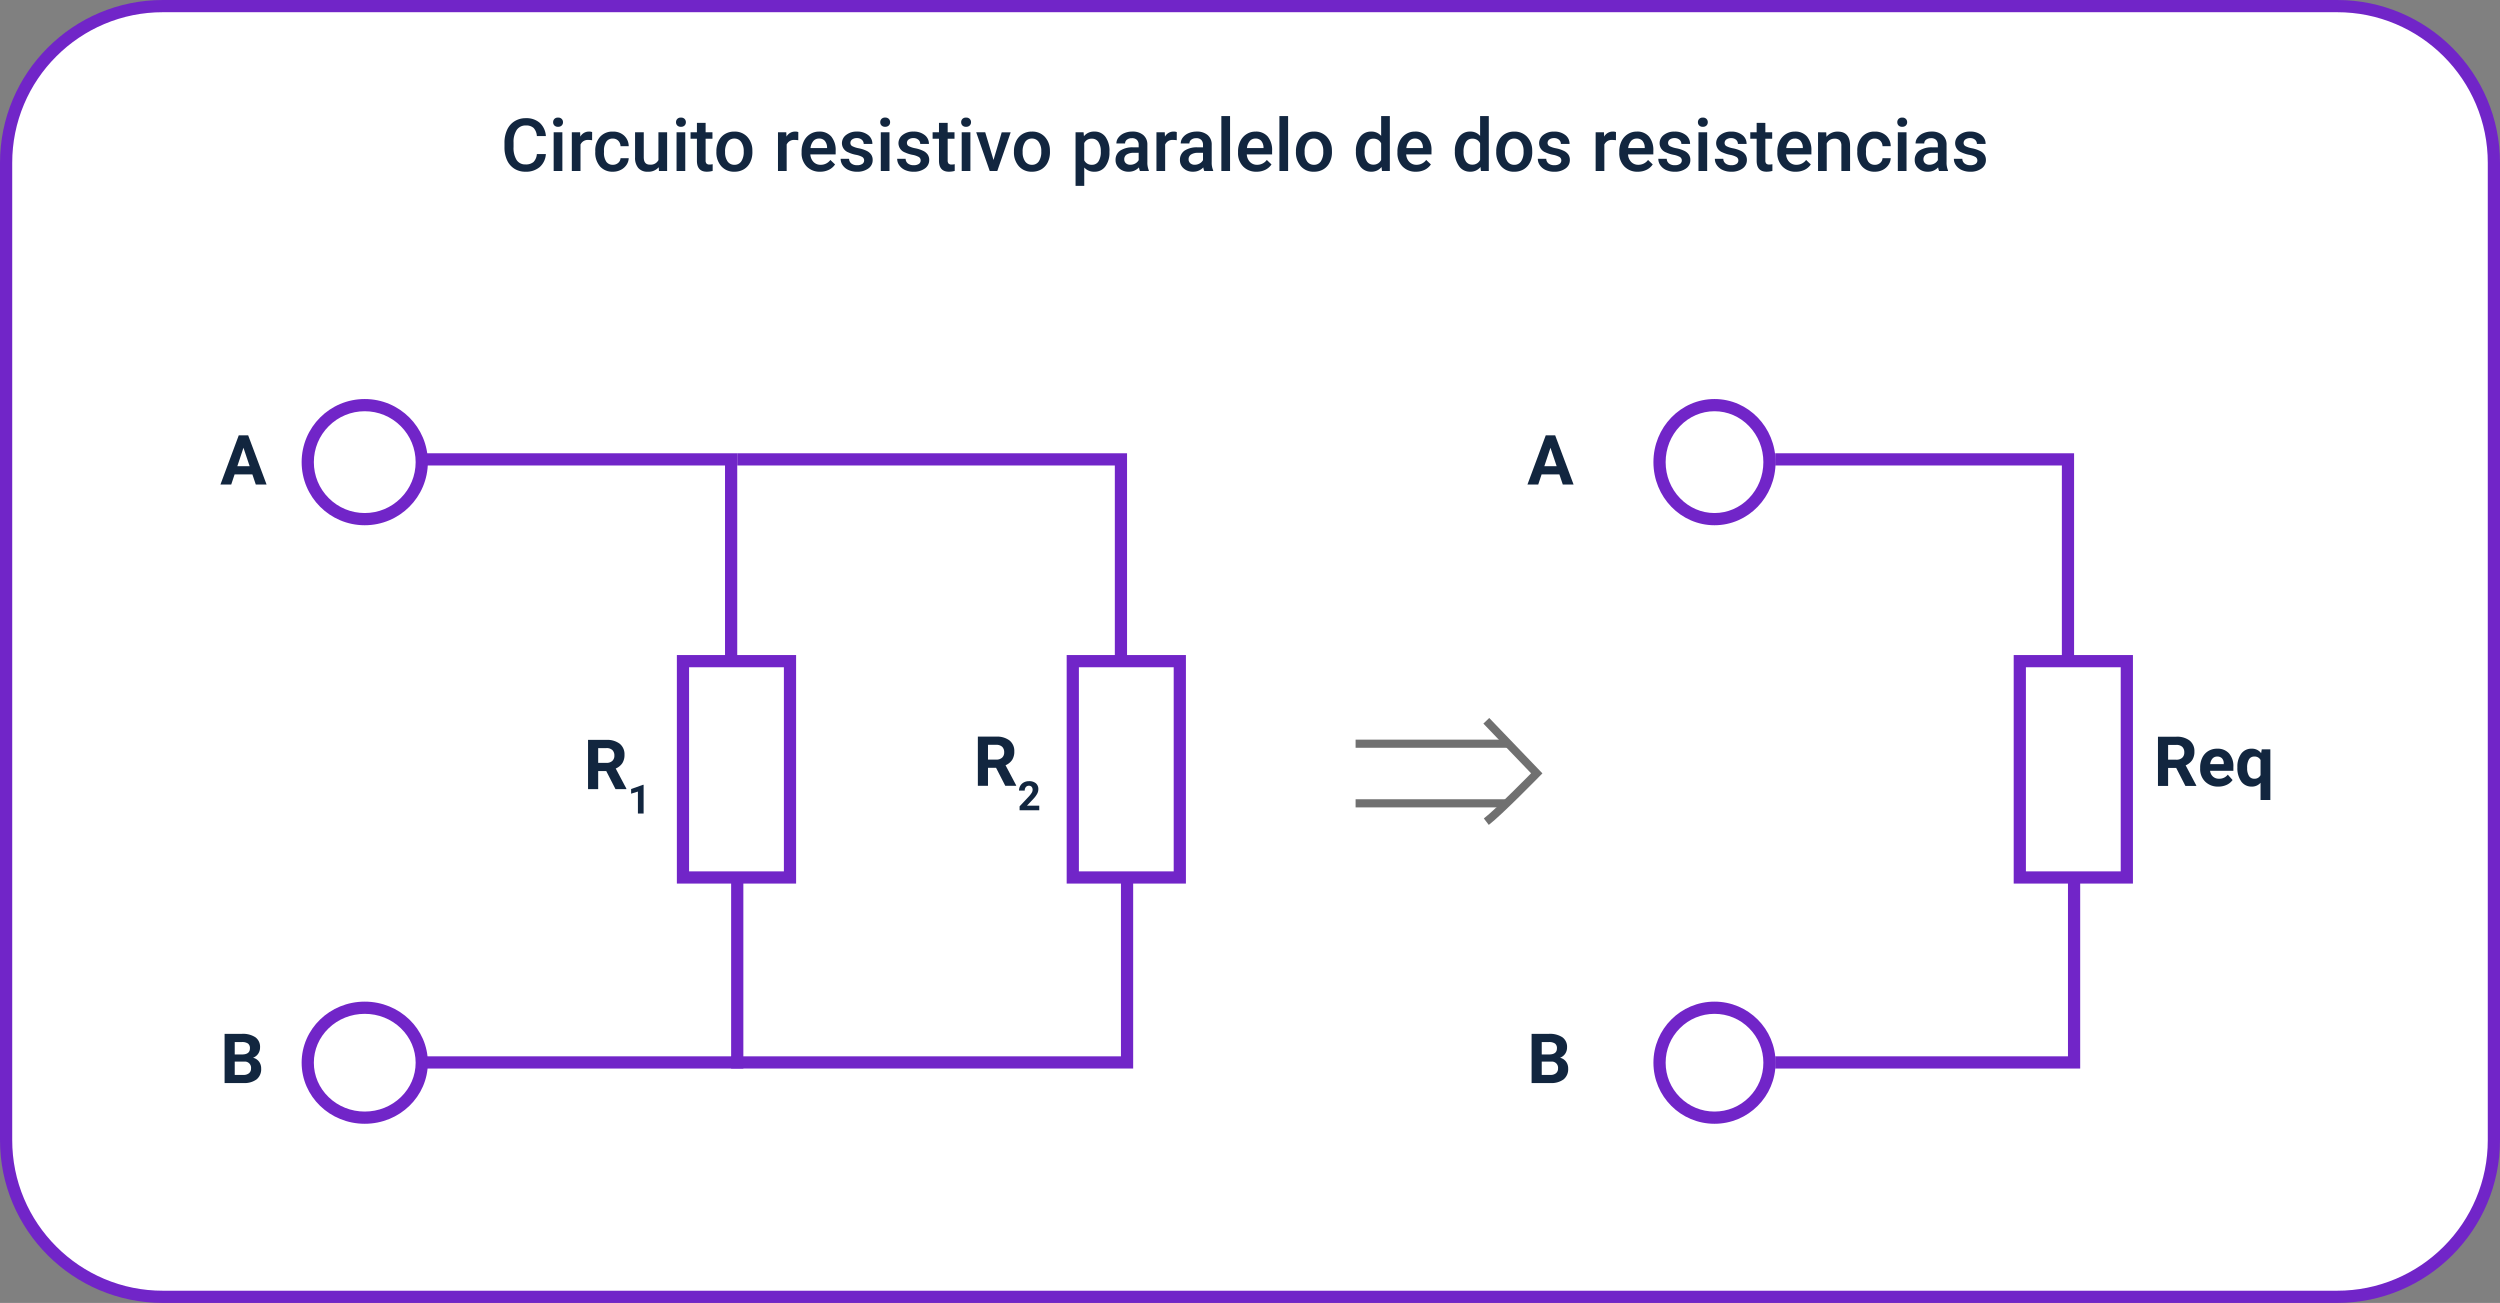 <svg xmlns="http://www.w3.org/2000/svg" width="614" height="320" viewBox="0 0 614 320">
  <rect x="0" y="0" width="614" height="320" fill="#808080" stroke="none"/>
  <g id="Grupo_974090" data-name="Grupo 974090" transform="translate(-258 -9714)">
    <g id="Trazado_704936" data-name="Trazado 704936" transform="translate(258 9714)" fill="#fff">
      <path d="M 574 318.5 L 40 318.5 C 34.802 318.5 29.76 317.482 25.015 315.475 C 20.43 313.536 16.313 310.76 12.776 307.224 C 9.24 303.687 6.464 299.57 4.525 294.985 C 2.518 290.24 1.5 285.198 1.5 280 L 1.5 40 C 1.5 34.802 2.518 29.76 4.525 25.015 C 6.464 20.43 9.24 16.313 12.776 12.776 C 16.313 9.24 20.43 6.464 25.015 4.525 C 29.76 2.518 34.802 1.5 40 1.5 L 574 1.5 C 579.198 1.5 584.24 2.518 588.985 4.525 C 593.57 6.464 597.687 9.24 601.224 12.776 C 604.76 16.313 607.536 20.43 609.475 25.015 C 611.482 29.76 612.5 34.802 612.5 40 L 612.5 280 C 612.5 285.198 611.482 290.24 609.475 294.985 C 607.536 299.57 604.76 303.687 601.224 307.224 C 597.687 310.76 593.57 313.536 588.985 315.475 C 584.24 317.482 579.198 318.5 574 318.5 Z" stroke="none"/>
      <path d="M 40 3 C 35.004 3 30.158 3.978 25.599 5.906 C 21.193 7.77 17.236 10.438 13.837 13.837 C 10.438 17.236 7.77 21.193 5.906 25.599 C 3.978 30.158 3 35.004 3 40 L 3 280 C 3 284.996 3.978 289.842 5.906 294.401 C 7.77 298.807 10.438 302.764 13.837 306.163 C 17.236 309.562 21.193 312.23 25.599 314.094 C 30.158 316.022 35.004 317 40 317 L 574 317 C 578.996 317 583.842 316.022 588.401 314.094 C 592.807 312.23 596.764 309.562 600.163 306.163 C 603.562 302.764 606.23 298.807 608.094 294.401 C 610.022 289.842 611 284.996 611 280 L 611 40 C 611 35.004 610.022 30.158 608.094 25.599 C 606.23 21.193 603.562 17.236 600.163 13.837 C 596.764 10.438 592.807 7.77 588.401 5.906 C 583.842 3.978 578.996 3 574 3 L 40 3 M 40 0 L 574 0 C 596.091 0 614 17.909 614 40 L 614 280 C 614 302.091 596.091 320 574 320 L 40 320 C 17.909 320 0 302.091 0 280 L 0 40 C 0 17.909 17.909 0 40 0 Z" stroke="none" fill="#7125c8"/>
    </g>
    <g id="Grupo_974089" data-name="Grupo 974089" transform="translate(294.146 9812.18)">
      <g id="Trazado_704938" data-name="Trazado 704938" transform="translate(37.936 -0.18)" fill="#fff">
        <path d="M 15.5 29.5 C 11.76 29.5 8.245 28.044 5.601 25.399 C 2.956 22.755 1.5 19.24 1.5 15.5 C 1.5 11.76 2.956 8.245 5.601 5.601 C 8.245 2.956 11.76 1.5 15.5 1.5 C 19.24 1.5 22.755 2.956 25.399 5.601 C 28.044 8.245 29.5 11.76 29.5 15.5 C 29.5 19.24 28.044 22.755 25.399 25.399 C 22.755 28.044 19.24 29.5 15.5 29.5 Z" stroke="none"/>
        <path d="M 15.5 3 C 12.161 3 9.022 4.3 6.661 6.661 C 4.3 9.022 3 12.161 3 15.5 C 3 18.839 4.3 21.978 6.661 24.339 C 9.022 26.7 12.161 28 15.5 28 C 18.839 28 21.978 26.7 24.339 24.339 C 26.7 21.978 28 18.839 28 15.5 C 28 12.161 26.7 9.022 24.339 6.661 C 21.978 4.3 18.839 3 15.5 3 M 15.5 0 C 24.06 0 31 6.94 31 15.5 C 31 24.06 24.06 31 15.5 31 C 6.94 31 0 24.06 0 15.5 C 0 6.94 6.94 0 15.5 0 Z" stroke="none" fill="#7125c8"/>
      </g>
      <g id="Trazado_704939" data-name="Trazado 704939" transform="translate(369.936 -0.18)" fill="#fff">
        <path d="M 15 29.5 C 11.403 29.5 8.019 28.05 5.471 25.417 C 2.91 22.771 1.5 19.249 1.5 15.5 C 1.5 11.751 2.91 8.229 5.471 5.583 C 8.019 2.95 11.403 1.5 15 1.5 C 18.597 1.5 21.981 2.95 24.529 5.583 C 27.09 8.229 28.5 11.751 28.5 15.5 C 28.5 19.249 27.09 22.771 24.529 25.417 C 21.981 28.05 18.597 29.5 15 29.5 Z" stroke="none"/>
        <path d="M 15 3 C 11.813 3 8.812 4.288 6.549 6.626 C 4.26 8.991 3 12.143 3 15.5 C 3 18.857 4.26 22.009 6.549 24.374 C 8.812 26.712 11.813 28 15 28 C 18.187 28 21.188 26.712 23.451 24.374 C 25.74 22.009 27 18.857 27 15.5 C 27 12.143 25.74 8.991 23.451 6.626 C 21.188 4.288 18.187 3 15 3 M 15 0 C 23.284 0 30 6.94 30 15.5 C 30 24.06 23.284 31 15 31 C 6.716 31 0 24.06 0 15.5 C 0 6.94 6.716 0 15 0 Z" stroke="none" fill="#7125c8"/>
      </g>
      <g id="Trazado_704940" data-name="Trazado 704940" transform="translate(37.936 147.82)" fill="#fff">
        <path d="M 15.5 28.5 C 11.751 28.5 8.229 27.09 5.583 24.529 C 2.95 21.981 1.5 18.597 1.5 15 C 1.5 11.403 2.95 8.019 5.583 5.471 C 8.229 2.91 11.751 1.5 15.5 1.5 C 19.249 1.5 22.771 2.91 25.417 5.471 C 28.05 8.019 29.5 11.403 29.5 15 C 29.5 18.597 28.05 21.981 25.417 24.529 C 22.771 27.09 19.249 28.5 15.5 28.5 Z" stroke="none"/>
        <path d="M 15.5 3 C 12.143 3 8.991 4.26 6.626 6.549 C 4.288 8.812 3 11.813 3 15 C 3 18.187 4.288 21.188 6.626 23.451 C 8.991 25.74 12.143 27 15.5 27 C 18.857 27 22.009 25.74 24.374 23.451 C 26.712 21.188 28 18.187 28 15 C 28 11.813 26.712 8.812 24.374 6.549 C 22.009 4.26 18.857 3 15.5 3 M 15.5 0 C 24.06 0 31 6.716 31 15 C 31 23.284 24.06 30 15.5 30 C 6.94 30 0 23.284 0 15 C 0 6.716 6.94 0 15.5 0 Z" stroke="none" fill="#7125c8"/>
      </g>
      <g id="Trazado_704941" data-name="Trazado 704941" transform="translate(369.936 147.82)" fill="#fff">
        <path d="M 15 28.5 C 11.394 28.5 8.004 27.096 5.454 24.546 C 2.904 21.996 1.5 18.606 1.5 15 C 1.5 11.394 2.904 8.004 5.454 5.454 C 8.004 2.904 11.394 1.5 15 1.5 C 18.606 1.5 21.996 2.904 24.546 5.454 C 27.096 8.004 28.5 11.394 28.5 15 C 28.5 18.606 27.096 21.996 24.546 24.546 C 21.996 27.096 18.606 28.5 15 28.5 Z" stroke="none"/>
        <path d="M 15 3 C 11.795 3 8.781 4.248 6.515 6.515 C 4.248 8.781 3 11.795 3 15 C 3 18.205 4.248 21.219 6.515 23.485 C 8.781 25.752 11.795 27 15 27 C 18.205 27 21.219 25.752 23.485 23.485 C 25.752 21.219 27 18.205 27 15 C 27 11.795 25.752 8.781 23.485 6.515 C 21.219 4.248 18.205 3 15 3 M 15 0 C 23.284 0 30 6.716 30 15 C 30 23.284 23.284 30 15 30 C 6.716 30 0 23.284 0 15 C 0 6.716 6.716 0 15 0 Z" stroke="none" fill="#7125c8"/>
      </g>
      <g id="Trazado_704942" data-name="Trazado 704942" transform="translate(225.83 118.828) rotate(-90)" fill="#fff">
        <path d="M 54.629 27.785 L 1.5 27.785 L 1.5 1.5 L 54.629 1.5 L 54.629 27.785 Z" stroke="none"/>
        <path d="M 3 3 L 3 26.285 L 53.129 26.285 L 53.129 3 L 3 3 M -3.814697265625e-06 -1.9073486328125e-06 L 56.129 -1.9073486328125e-06 L 56.129 29.285 L -3.814697265625e-06 29.285 L -3.814697265625e-06 -1.9073486328125e-06 Z" stroke="none" fill="#7125c8"/>
      </g>
      <g id="Trazado_704943" data-name="Trazado 704943" transform="translate(130.092 118.828) rotate(-90)" fill="#fff">
        <path d="M 54.629 27.785 L 1.5 27.785 L 1.5 1.5 L 54.629 1.5 L 54.629 27.785 Z" stroke="none"/>
        <path d="M 3 3 L 3 26.285 L 53.129 26.285 L 53.129 3 L 3 3 M -3.814697265625e-06 -1.9073486328125e-06 L 56.129 -1.9073486328125e-06 L 56.129 29.285 L -3.814697265625e-06 29.285 L -3.814697265625e-06 -1.9073486328125e-06 Z" stroke="none" fill="#7125c8"/>
      </g>
      <g id="Trazado_704944" data-name="Trazado 704944" transform="translate(458.418 118.828) rotate(-90)" fill="#fff">
        <path d="M 54.629 27.785 L 1.5 27.785 L 1.5 1.5 L 54.629 1.5 L 54.629 27.785 Z" stroke="none"/>
        <path d="M 3 3 L 3 26.285 L 53.129 26.285 L 53.129 3 L 3 3 M -3.814697265625e-06 -1.9073486328125e-06 L 56.129 -1.9073486328125e-06 L 56.129 29.285 L -3.814697265625e-06 29.285 L -3.814697265625e-06 -1.9073486328125e-06 Z" stroke="none" fill="#7125c8"/>
      </g>
      <path id="Trazado_704881" data-name="Trazado 704881" d="M2967-2444h94.237v49.559" transform="translate(-2822.079 2458.643)" fill="none" stroke="#7125c8" stroke-width="3"/>
      <path id="Trazado_704887" data-name="Trazado 704887" d="M2967-2444h74.713v49.559" transform="translate(-2898.294 2458.643)" fill="none" stroke="#7125c8" stroke-width="3"/>
      <path id="Trazado_704886" data-name="Trazado 704886" d="M2967-2444h71.9v49.559" transform="translate(-2567.152 2458.643)" fill="none" stroke="#7125c8" stroke-width="3"/>
      <path id="Trazado_704882" data-name="Trazado 704882" d="M2967-2307.51h97.24V-2352" transform="translate(-2823.581 2470.265)" fill="none" stroke="#7125c8" stroke-width="3"/>
      <path id="Trazado_704888" data-name="Trazado 704888" d="M2967-2307.51h76.215V-2352" transform="translate(-2898.294 2470.265)" fill="none" stroke="#7125c8" stroke-width="3"/>
      <path id="Trazado_704884" data-name="Trazado 704884" d="M2967-2307.51h73.4V-2352" transform="translate(-2567.152 2470.265)" fill="none" stroke="#7125c8" stroke-width="3"/>
      <path id="Trazado_704945" data-name="Trazado 704945" d="M7.9-2.49H3.536L2.706,0H.058l4.5-12.086H6.865L11.389,0H8.741ZM4.208-4.507H7.23L5.711-9.031Z" transform="translate(17.936 20.82)" fill="#12263f"/>
      <path id="Trazado_704946" data-name="Trazado 704946" d="M7.9-2.49H3.536L2.706,0H.058l4.5-12.086H6.865L11.389,0H8.741ZM4.208-4.507H7.23L5.711-9.031Z" transform="translate(338.936 20.82)" fill="#12263f"/>
      <path id="Trazado_704947" data-name="Trazado 704947" d="M5.553-4.424H3.569V0H1.079V-12.086H5.57a5.076,5.076,0,0,1,3.3.955,3.3,3.3,0,0,1,1.162,2.7A3.718,3.718,0,0,1,9.5-6.371,3.651,3.651,0,0,1,7.877-5.055L10.492-.116V0H7.819ZM3.569-6.441H5.578a2.057,2.057,0,0,0,1.453-.477,1.706,1.706,0,0,0,.515-1.316A1.826,1.826,0,0,0,7.06-9.579a2.018,2.018,0,0,0-1.49-.49h-2ZM14.727,6h-1.4V.606l-1.67.518V-.014l2.92-1.046h.15Z" transform="translate(107.198 95.623)" fill="#12263f"/>
      <path id="Trazado_704948" data-name="Trazado 704948" d="M5.553-4.424H3.569V0H1.079V-12.086H5.57a5.076,5.076,0,0,1,3.3.955,3.3,3.3,0,0,1,1.162,2.7A3.718,3.718,0,0,1,9.5-6.371,3.651,3.651,0,0,1,7.877-5.055L10.492-.116V0H7.819ZM3.569-6.441H5.578a2.057,2.057,0,0,0,1.453-.477,1.706,1.706,0,0,0,.515-1.316A1.826,1.826,0,0,0,7.06-9.579a2.018,2.018,0,0,0-1.49-.49h-2ZM16.161,6H11.328V5.041l2.281-2.431a5.626,5.626,0,0,0,.695-.9,1.439,1.439,0,0,0,.225-.726A1.077,1.077,0,0,0,14.292.25a.856.856,0,0,0-.678-.269.924.924,0,0,0-.748.327,1.3,1.3,0,0,0-.274.859h-1.4A2.311,2.311,0,0,1,11.5-.009a2.167,2.167,0,0,1,.869-.835,2.642,2.642,0,0,1,1.273-.3,2.5,2.5,0,0,1,1.692.523,1.85,1.85,0,0,1,.6,1.477,2.37,2.37,0,0,1-.271,1.065,5.92,5.92,0,0,1-.93,1.264l-1.6,1.69h3.031Z" transform="translate(202.936 94.82)" fill="#12263f"/>
      <path id="Trazado_704949" data-name="Trazado 704949" d="M5.553-4.424H3.569V0H1.079V-12.086H5.57a5.076,5.076,0,0,1,3.3.955,3.3,3.3,0,0,1,1.162,2.7A3.718,3.718,0,0,1,9.5-6.371,3.651,3.651,0,0,1,7.877-5.055L10.492-.116V0H7.819ZM3.569-6.441H5.578a2.057,2.057,0,0,0,1.453-.477,1.706,1.706,0,0,0,.515-1.316A1.826,1.826,0,0,0,7.06-9.579a2.018,2.018,0,0,0-1.49-.49h-2ZM15.9.166a4.409,4.409,0,0,1-3.217-1.212,4.308,4.308,0,0,1-1.241-3.229v-.232a5.426,5.426,0,0,1,.523-2.42,3.838,3.838,0,0,1,1.482-1.644,4.159,4.159,0,0,1,2.187-.577,3.727,3.727,0,0,1,2.9,1.162A4.722,4.722,0,0,1,19.6-4.69v.979H13.879a2.229,2.229,0,0,0,.7,1.411,2.12,2.12,0,0,0,1.482.531,2.589,2.589,0,0,0,2.167-1l1.179,1.32A3.6,3.6,0,0,1,17.946-.261,4.793,4.793,0,0,1,15.9.166ZM15.63-7.213a1.5,1.5,0,0,0-1.158.484A2.5,2.5,0,0,0,13.9-5.346h3.337v-.192a1.786,1.786,0,0,0-.432-1.238A1.547,1.547,0,0,0,15.63-7.213Zm4.956,2.64a5.369,5.369,0,0,1,.942-3.345,3.08,3.08,0,0,1,2.586-1.229,2.758,2.758,0,0,1,2.3,1.1l.158-.938h2.108V3.453H26.272V-.772A2.765,2.765,0,0,1,24.1.166a3.057,3.057,0,0,1-2.557-1.245A5.632,5.632,0,0,1,20.586-4.574Zm2.4.17a3.522,3.522,0,0,0,.452,1.962,1.448,1.448,0,0,0,1.274.673,1.613,1.613,0,0,0,1.561-.881V-6.365a1.6,1.6,0,0,0-1.544-.848,1.466,1.466,0,0,0-1.287.673A3.889,3.889,0,0,0,22.985-4.4Z" transform="translate(492.771 94.843)" fill="#12263f"/>
      <path id="Trazado_704950" data-name="Trazado 704950" d="M1.079,0V-12.086H5.313a5.559,5.559,0,0,1,3.337.843A2.881,2.881,0,0,1,9.787-8.774,2.731,2.731,0,0,1,9.33-7.209a2.637,2.637,0,0,1-1.27.992,2.551,2.551,0,0,1,1.465.938,2.773,2.773,0,0,1,.535,1.727A3.19,3.19,0,0,1,8.948-.913,5.007,5.007,0,0,1,5.777,0Zm2.49-5.263V-2H5.7A2.059,2.059,0,0,0,7.076-2.42,1.437,1.437,0,0,0,7.57-3.578,1.518,1.518,0,0,0,5.852-5.263Zm0-1.76H5.412Q7.3-7.056,7.3-8.525a1.388,1.388,0,0,0-.477-1.183,2.51,2.51,0,0,0-1.507-.361H3.569Z" transform="translate(17.936 167.82)" fill="#12263f"/>
      <path id="Trazado_704951" data-name="Trazado 704951" d="M1.079,0V-12.086H5.313a5.559,5.559,0,0,1,3.337.843A2.881,2.881,0,0,1,9.787-8.774,2.731,2.731,0,0,1,9.33-7.209a2.637,2.637,0,0,1-1.27.992,2.551,2.551,0,0,1,1.465.938,2.773,2.773,0,0,1,.535,1.727A3.19,3.19,0,0,1,8.948-.913,5.007,5.007,0,0,1,5.777,0Zm2.49-5.263V-2H5.7A2.059,2.059,0,0,0,7.076-2.42,1.437,1.437,0,0,0,7.57-3.578,1.518,1.518,0,0,0,5.852-5.263Zm0-1.76H5.412Q7.3-7.056,7.3-8.525a1.388,1.388,0,0,0-.477-1.183,2.51,2.51,0,0,0-1.507-.361H3.569Z" transform="translate(338.936 167.82)" fill="#12263f"/>
      <path id="Trazado_704952" data-name="Trazado 704952" d="M0,0H37.169" transform="translate(296.789 84.475)" fill="none" stroke="#707070" stroke-width="2"/>
      <path id="Trazado_704953" data-name="Trazado 704953" d="M0,0H37.169" transform="translate(296.789 99.117)" fill="none" stroke="#707070" stroke-width="2"/>
      <path id="Trazado_704883" data-name="Trazado 704883" d="M3110.667-2387l12.39,12.906s-9.292,9.507-12.39,11.873" transform="translate(-2781.777 2465.844)" fill="none" stroke="#707070" stroke-width="2"/>
    </g>
    <path id="Trazado_704937" data-name="Trazado 704937" d="M11.065-4.166A4.621,4.621,0,0,1,9.554-.971,5.154,5.154,0,0,1,6.047.176,4.99,4.99,0,0,1,3.353-.549a4.759,4.759,0,0,1-1.8-2.061A7.438,7.438,0,0,1,.9-5.713v-1.2a7.491,7.491,0,0,1,.642-3.19,4.835,4.835,0,0,1,1.841-2.127,5.136,5.136,0,0,1,2.773-.747,4.946,4.946,0,0,1,3.41,1.147,4.793,4.793,0,0,1,1.5,3.248H8.851a3.161,3.161,0,0,0-.8-1.991,2.658,2.658,0,0,0-1.894-.611,2.6,2.6,0,0,0-2.228,1.06,5.3,5.3,0,0,0-.8,3.11v1.135a5.62,5.62,0,0,0,.743,3.167A2.464,2.464,0,0,0,6.047-1.617a2.875,2.875,0,0,0,1.969-.589,3.071,3.071,0,0,0,.835-1.96ZM15.117,0H12.981V-9.51h2.136ZM12.85-11.979a1.133,1.133,0,0,1,.312-.817,1.179,1.179,0,0,1,.892-.325,1.193,1.193,0,0,1,.9.325,1.125,1.125,0,0,1,.316.817,1.1,1.1,0,0,1-.316.8,1.2,1.2,0,0,1-.9.321,1.188,1.188,0,0,1-.892-.321A1.107,1.107,0,0,1,12.85-11.979Zm9.571,4.421a5.285,5.285,0,0,0-.87-.07A1.959,1.959,0,0,0,19.573-6.5V0H17.438V-9.51h2.039l.053,1.063a2.406,2.406,0,0,1,2.145-1.239,2,2,0,0,1,.756.123ZM27.51-1.529A1.931,1.931,0,0,0,28.837-2,1.591,1.591,0,0,0,29.4-3.146h2.013a3.137,3.137,0,0,1-.554,1.657A3.632,3.632,0,0,1,29.452-.272a4.191,4.191,0,0,1-1.916.448,4.055,4.055,0,0,1-3.164-1.292A5.124,5.124,0,0,1,23.2-4.685V-4.9a5.039,5.039,0,0,1,1.16-3.476,4.018,4.018,0,0,1,3.164-1.305,3.907,3.907,0,0,1,2.764.989,3.542,3.542,0,0,1,1.121,2.6H29.4a1.956,1.956,0,0,0-.558-1.345,1.8,1.8,0,0,0-1.332-.527,1.879,1.879,0,0,0-1.6.751,3.834,3.834,0,0,0-.571,2.281V-4.6A3.9,3.9,0,0,0,25.9-2.29,1.878,1.878,0,0,0,27.51-1.529Zm11.276.6A3.312,3.312,0,0,1,36.114.176a2.952,2.952,0,0,1-2.342-.905,3.851,3.851,0,0,1-.8-2.619V-9.51h2.136v6.135q0,1.811,1.5,1.811a2.111,2.111,0,0,0,2.1-1.116V-9.51h2.136V0H38.839ZM45.3,0H43.163V-9.51H45.3ZM43.031-11.979a1.133,1.133,0,0,1,.312-.817,1.179,1.179,0,0,1,.892-.325,1.193,1.193,0,0,1,.9.325,1.125,1.125,0,0,1,.316.817,1.1,1.1,0,0,1-.316.8,1.2,1.2,0,0,1-.9.321,1.188,1.188,0,0,1-.892-.321A1.107,1.107,0,0,1,43.031-11.979Zm7.269.158V-9.51h1.679v1.582H50.3v5.309a1.169,1.169,0,0,0,.215.787,1,1,0,0,0,.769.242,3.29,3.29,0,0,0,.747-.088V-.026a5.26,5.26,0,0,1-1.406.2q-2.461,0-2.461-2.716V-7.928H46.6V-9.51h1.564v-2.312Zm2.646,6.979A5.607,5.607,0,0,1,53.5-7.361a4.044,4.044,0,0,1,1.556-1.723,4.383,4.383,0,0,1,2.3-.6,4.154,4.154,0,0,1,3.125,1.239,4.874,4.874,0,0,1,1.3,3.287l.009.5a5.658,5.658,0,0,1-.541,2.514A4,4,0,0,1,59.7-.431a4.415,4.415,0,0,1-2.325.606,4.125,4.125,0,0,1-3.221-1.34,5.133,5.133,0,0,1-1.208-3.573Zm2.136.185a3.832,3.832,0,0,0,.606,2.3,1.971,1.971,0,0,0,1.688.831,1.95,1.95,0,0,0,1.683-.844,4.232,4.232,0,0,0,.6-2.47,3.782,3.782,0,0,0-.62-2.285,1.979,1.979,0,0,0-1.683-.844,1.96,1.96,0,0,0-1.661.831A4.152,4.152,0,0,0,55.081-4.658Zm17.974-2.9a5.285,5.285,0,0,0-.87-.07A1.959,1.959,0,0,0,70.207-6.5V0H68.071V-9.51H70.11l.053,1.063a2.406,2.406,0,0,1,2.145-1.239,2,2,0,0,1,.756.123ZM78.425.176A4.419,4.419,0,0,1,75.133-1.1a4.639,4.639,0,0,1-1.261-3.406v-.264a5.706,5.706,0,0,1,.549-2.544,4.181,4.181,0,0,1,1.542-1.745,4.078,4.078,0,0,1,2.215-.624,3.733,3.733,0,0,1,3,1.239,5.24,5.24,0,0,1,1.059,3.507v.861H76.025a2.856,2.856,0,0,0,.787,1.863,2.362,2.362,0,0,0,1.736.686,2.892,2.892,0,0,0,2.391-1.187l1.151,1.1A3.845,3.845,0,0,1,80.565-.294,4.774,4.774,0,0,1,78.425.176ZM78.17-7.972a1.8,1.8,0,0,0-1.419.615,3.189,3.189,0,0,0-.69,1.714H80.13V-5.8a2.6,2.6,0,0,0-.571-1.622A1.785,1.785,0,0,0,78.17-7.972ZM89.227-2.584a.968.968,0,0,0-.47-.87,5,5,0,0,0-1.56-.527,8.02,8.02,0,0,1-1.819-.58,2.428,2.428,0,0,1-1.6-2.241,2.531,2.531,0,0,1,1.037-2.057,4.1,4.1,0,0,1,2.637-.826,4.266,4.266,0,0,1,2.755.844,2.677,2.677,0,0,1,1.05,2.188H89.121a1.316,1.316,0,0,0-.457-1.024,1.752,1.752,0,0,0-1.213-.409,1.893,1.893,0,0,0-1.147.325,1.025,1.025,0,0,0-.444.87.866.866,0,0,0,.413.765,5.68,5.68,0,0,0,1.67.549,7.9,7.9,0,0,1,1.973.659A2.794,2.794,0,0,1,90.98-4a2.342,2.342,0,0,1,.347,1.3A2.478,2.478,0,0,1,90.264-.62a4.535,4.535,0,0,1-2.786.8,4.917,4.917,0,0,1-2.083-.422,3.428,3.428,0,0,1-1.424-1.16A2.746,2.746,0,0,1,83.461-3h2.074a1.5,1.5,0,0,0,.571,1.165,2.22,2.22,0,0,0,1.4.409,2.16,2.16,0,0,0,1.283-.321A.993.993,0,0,0,89.227-2.584ZM95.458,0H93.322V-9.51h2.136ZM93.19-11.979A1.133,1.133,0,0,1,93.5-12.8a1.179,1.179,0,0,1,.892-.325,1.193,1.193,0,0,1,.9.325,1.125,1.125,0,0,1,.316.817,1.1,1.1,0,0,1-.316.8,1.2,1.2,0,0,1-.9.321,1.188,1.188,0,0,1-.892-.321A1.107,1.107,0,0,1,93.19-11.979Zm9.923,9.4a.968.968,0,0,0-.47-.87,5,5,0,0,0-1.56-.527,8.02,8.02,0,0,1-1.819-.58,2.428,2.428,0,0,1-1.6-2.241A2.531,2.531,0,0,1,98.7-8.859a4.1,4.1,0,0,1,2.637-.826,4.266,4.266,0,0,1,2.755.844,2.677,2.677,0,0,1,1.05,2.188h-2.136a1.316,1.316,0,0,0-.457-1.024,1.752,1.752,0,0,0-1.213-.409,1.893,1.893,0,0,0-1.147.325,1.025,1.025,0,0,0-.444.87.866.866,0,0,0,.413.765,5.68,5.68,0,0,0,1.67.549,7.9,7.9,0,0,1,1.973.659A2.794,2.794,0,0,1,104.867-4a2.342,2.342,0,0,1,.347,1.3A2.478,2.478,0,0,1,104.15-.62a4.535,4.535,0,0,1-2.786.8,4.917,4.917,0,0,1-2.083-.422,3.428,3.428,0,0,1-1.424-1.16A2.746,2.746,0,0,1,97.348-3h2.074a1.5,1.5,0,0,0,.571,1.165,2.22,2.22,0,0,0,1.4.409,2.16,2.16,0,0,0,1.283-.321A.993.993,0,0,0,103.113-2.584Zm6.636-9.237V-9.51h1.679v1.582h-1.679v5.309a1.169,1.169,0,0,0,.215.787,1,1,0,0,0,.769.242,3.29,3.29,0,0,0,.747-.088V-.026a5.26,5.26,0,0,1-1.406.2q-2.461,0-2.461-2.716V-7.928h-1.564V-9.51h1.564v-2.312ZM115.33,0h-2.136V-9.51h2.136Zm-2.268-11.979a1.133,1.133,0,0,1,.312-.817,1.179,1.179,0,0,1,.892-.325,1.193,1.193,0,0,1,.9.325,1.125,1.125,0,0,1,.316.817,1.1,1.1,0,0,1-.316.8,1.2,1.2,0,0,1-.9.321,1.188,1.188,0,0,1-.892-.321A1.107,1.107,0,0,1,113.063-11.979Zm7.945,9.272,2.013-6.8h2.206L121.931,0h-1.854l-3.322-9.51h2.215Zm5.019-2.136a5.607,5.607,0,0,1,.554-2.518,4.044,4.044,0,0,1,1.556-1.723,4.383,4.383,0,0,1,2.3-.6,4.154,4.154,0,0,1,3.125,1.239,4.874,4.874,0,0,1,1.3,3.287l.009.5a5.658,5.658,0,0,1-.541,2.514,4,4,0,0,1-1.547,1.714,4.415,4.415,0,0,1-2.325.606,4.125,4.125,0,0,1-3.221-1.34,5.133,5.133,0,0,1-1.208-3.573Zm2.136.185a3.832,3.832,0,0,0,.606,2.3,1.971,1.971,0,0,0,1.688.831,1.95,1.95,0,0,0,1.683-.844,4.232,4.232,0,0,0,.6-2.47,3.782,3.782,0,0,0-.62-2.285,1.979,1.979,0,0,0-1.683-.844,1.96,1.96,0,0,0-1.661.831A4.152,4.152,0,0,0,128.162-4.658Zm21.322,0a5.662,5.662,0,0,1-1,3.52A3.209,3.209,0,0,1,145.793.176a3.23,3.23,0,0,1-2.5-1.028V3.656h-2.136V-9.51h1.969l.088.967a3.137,3.137,0,0,1,2.558-1.143,3.242,3.242,0,0,1,2.729,1.3,5.813,5.813,0,0,1,.989,3.6Zm-2.127-.185a3.966,3.966,0,0,0-.567-2.259,1.843,1.843,0,0,0-1.622-.835,1.965,1.965,0,0,0-1.881,1.081v4.219a1.983,1.983,0,0,0,1.9,1.107,1.841,1.841,0,0,0,1.6-.822A4.366,4.366,0,0,0,147.357-4.843ZM156.973,0a3.3,3.3,0,0,1-.246-.888,3.325,3.325,0,0,1-2.5,1.063,3.355,3.355,0,0,1-2.338-.817,2.615,2.615,0,0,1-.905-2.021A2.7,2.7,0,0,1,152.117-5a5.473,5.473,0,0,1,3.23-.813h1.31v-.624a1.666,1.666,0,0,0-.413-1.182,1.638,1.638,0,0,0-1.257-.444,1.881,1.881,0,0,0-1.2.365,1.129,1.129,0,0,0-.466.927h-2.136a2.37,2.37,0,0,1,.519-1.463A3.455,3.455,0,0,1,153.119-9.3a4.955,4.955,0,0,1,1.991-.387,3.99,3.99,0,0,1,2.663.839,2.993,2.993,0,0,1,1.02,2.36V-2.2a4.861,4.861,0,0,0,.36,2.048V0Zm-2.347-1.538a2.429,2.429,0,0,0,1.191-.308,2.055,2.055,0,0,0,.839-.826V-4.465H155.5a3.148,3.148,0,0,0-1.784.413,1.338,1.338,0,0,0-.6,1.169,1.248,1.248,0,0,0,.409.98A1.583,1.583,0,0,0,154.626-1.538Zm11.382-6.021a5.285,5.285,0,0,0-.87-.07A1.959,1.959,0,0,0,163.16-6.5V0h-2.136V-9.51h2.039l.053,1.063a2.406,2.406,0,0,1,2.145-1.239,2,2,0,0,1,.756.123ZM172.775,0a3.3,3.3,0,0,1-.246-.888,3.325,3.325,0,0,1-2.5,1.063A3.355,3.355,0,0,1,167.7-.642a2.615,2.615,0,0,1-.905-2.021A2.7,2.7,0,0,1,167.919-5a5.473,5.473,0,0,1,3.23-.813h1.31v-.624a1.666,1.666,0,0,0-.413-1.182,1.638,1.638,0,0,0-1.257-.444,1.881,1.881,0,0,0-1.2.365,1.129,1.129,0,0,0-.466.927h-2.136a2.37,2.37,0,0,1,.519-1.463A3.455,3.455,0,0,1,168.921-9.3a4.955,4.955,0,0,1,1.991-.387,3.99,3.99,0,0,1,2.663.839,2.993,2.993,0,0,1,1.02,2.36V-2.2a4.861,4.861,0,0,0,.36,2.048V0Zm-2.347-1.538a2.429,2.429,0,0,0,1.191-.308,2.055,2.055,0,0,0,.839-.826V-4.465h-1.151a3.148,3.148,0,0,0-1.784.413,1.338,1.338,0,0,0-.6,1.169,1.248,1.248,0,0,0,.409.98A1.583,1.583,0,0,0,170.429-1.538ZM179.1,0h-2.136V-13.5H179.1Zm6.513.176A4.419,4.419,0,0,1,182.325-1.1a4.639,4.639,0,0,1-1.261-3.406v-.264a5.706,5.706,0,0,1,.549-2.544,4.181,4.181,0,0,1,1.542-1.745,4.078,4.078,0,0,1,2.215-.624,3.733,3.733,0,0,1,3,1.239,5.24,5.24,0,0,1,1.059,3.507v.861h-6.214A2.856,2.856,0,0,0,184-2.215a2.362,2.362,0,0,0,1.736.686,2.892,2.892,0,0,0,2.391-1.187l1.151,1.1a3.845,3.845,0,0,1-1.525,1.323A4.774,4.774,0,0,1,185.616.176Zm-.255-8.147a1.8,1.8,0,0,0-1.419.615,3.189,3.189,0,0,0-.69,1.714h4.069V-5.8a2.6,2.6,0,0,0-.571-1.622A1.785,1.785,0,0,0,185.361-7.972Zm8,7.972h-2.136V-13.5h2.136Zm1.925-4.843a5.607,5.607,0,0,1,.554-2.518,4.044,4.044,0,0,1,1.556-1.723,4.383,4.383,0,0,1,2.3-.6,4.154,4.154,0,0,1,3.125,1.239,4.874,4.874,0,0,1,1.3,3.287l.009.5a5.658,5.658,0,0,1-.541,2.514,4,4,0,0,1-1.547,1.714,4.415,4.415,0,0,1-2.325.606,4.125,4.125,0,0,1-3.221-1.34,5.133,5.133,0,0,1-1.208-3.573Zm2.136.185a3.832,3.832,0,0,0,.606,2.3,1.971,1.971,0,0,0,1.688.831,1.95,1.95,0,0,0,1.683-.844,4.232,4.232,0,0,0,.6-2.47,3.782,3.782,0,0,0-.62-2.285,1.979,1.979,0,0,0-1.683-.844,1.96,1.96,0,0,0-1.661.831A4.152,4.152,0,0,0,197.42-4.658Zm12.595-.167a5.654,5.654,0,0,1,1.02-3.529,3.267,3.267,0,0,1,2.733-1.332,3.1,3.1,0,0,1,2.443,1.055V-13.5h2.136V0h-1.934l-.105-.984A3.148,3.148,0,0,1,213.75.176a3.248,3.248,0,0,1-2.7-1.345A5.861,5.861,0,0,1,210.015-4.825Zm2.136.185a3.958,3.958,0,0,0,.558,2.263,1.811,1.811,0,0,0,1.586.813,2.017,2.017,0,0,0,1.916-1.169V-6.794a1.986,1.986,0,0,0-1.9-1.143,1.824,1.824,0,0,0-1.6.822A4.408,4.408,0,0,0,212.15-4.641ZM224.763.176A4.419,4.419,0,0,1,221.471-1.1a4.639,4.639,0,0,1-1.261-3.406v-.264a5.706,5.706,0,0,1,.549-2.544A4.181,4.181,0,0,1,222.3-9.062a4.078,4.078,0,0,1,2.215-.624,3.733,3.733,0,0,1,3,1.239,5.24,5.24,0,0,1,1.059,3.507v.861h-6.214a2.856,2.856,0,0,0,.787,1.863,2.362,2.362,0,0,0,1.736.686,2.892,2.892,0,0,0,2.391-1.187l1.151,1.1A3.845,3.845,0,0,1,226.9-.294,4.774,4.774,0,0,1,224.763.176Zm-.255-8.147a1.8,1.8,0,0,0-1.419.615,3.189,3.189,0,0,0-.69,1.714h4.069V-5.8a2.6,2.6,0,0,0-.571-1.622A1.785,1.785,0,0,0,224.508-7.972Zm9.809,3.146a5.654,5.654,0,0,1,1.02-3.529,3.267,3.267,0,0,1,2.733-1.332,3.1,3.1,0,0,1,2.443,1.055V-13.5h2.136V0h-1.934l-.105-.984a3.148,3.148,0,0,1-2.558,1.16,3.248,3.248,0,0,1-2.7-1.345A5.861,5.861,0,0,1,234.316-4.825Zm2.136.185a3.958,3.958,0,0,0,.558,2.263,1.811,1.811,0,0,0,1.586.813,2.017,2.017,0,0,0,1.916-1.169V-6.794a1.986,1.986,0,0,0-1.9-1.143,1.824,1.824,0,0,0-1.6.822A4.408,4.408,0,0,0,236.452-4.641Zm8.024-.2a5.607,5.607,0,0,1,.554-2.518,4.044,4.044,0,0,1,1.556-1.723,4.383,4.383,0,0,1,2.3-.6,4.154,4.154,0,0,1,3.125,1.239,4.874,4.874,0,0,1,1.3,3.287l.009.5a5.658,5.658,0,0,1-.541,2.514,4,4,0,0,1-1.547,1.714,4.415,4.415,0,0,1-2.325.606,4.125,4.125,0,0,1-3.221-1.34,5.133,5.133,0,0,1-1.208-3.573Zm2.136.185a3.832,3.832,0,0,0,.606,2.3,1.971,1.971,0,0,0,1.688.831,1.95,1.95,0,0,0,1.683-.844,4.232,4.232,0,0,0,.6-2.47,3.782,3.782,0,0,0-.62-2.285,1.979,1.979,0,0,0-1.683-.844,1.96,1.96,0,0,0-1.661.831A4.152,4.152,0,0,0,246.612-4.658Zm13.843,2.074a.968.968,0,0,0-.47-.87,5,5,0,0,0-1.56-.527,8.02,8.02,0,0,1-1.819-.58,2.428,2.428,0,0,1-1.6-2.241,2.531,2.531,0,0,1,1.037-2.057,4.1,4.1,0,0,1,2.637-.826,4.266,4.266,0,0,1,2.755.844,2.677,2.677,0,0,1,1.05,2.188H260.35a1.316,1.316,0,0,0-.457-1.024,1.752,1.752,0,0,0-1.213-.409,1.893,1.893,0,0,0-1.147.325,1.025,1.025,0,0,0-.444.87.866.866,0,0,0,.413.765,5.68,5.68,0,0,0,1.67.549,7.9,7.9,0,0,1,1.973.659A2.794,2.794,0,0,1,262.208-4a2.342,2.342,0,0,1,.347,1.3A2.478,2.478,0,0,1,261.492-.62a4.535,4.535,0,0,1-2.786.8,4.917,4.917,0,0,1-2.083-.422,3.428,3.428,0,0,1-1.424-1.16A2.746,2.746,0,0,1,254.689-3h2.074a1.5,1.5,0,0,0,.571,1.165,2.22,2.22,0,0,0,1.4.409,2.16,2.16,0,0,0,1.283-.321A.993.993,0,0,0,260.455-2.584Zm13.421-4.975a5.285,5.285,0,0,0-.87-.07A1.959,1.959,0,0,0,271.028-6.5V0h-2.136V-9.51h2.039l.053,1.063a2.406,2.406,0,0,1,2.145-1.239,2,2,0,0,1,.756.123Zm5.37,7.734A4.419,4.419,0,0,1,275.955-1.1a4.639,4.639,0,0,1-1.261-3.406v-.264a5.706,5.706,0,0,1,.549-2.544,4.181,4.181,0,0,1,1.542-1.745A4.078,4.078,0,0,1,279-9.686a3.733,3.733,0,0,1,3,1.239,5.24,5.24,0,0,1,1.059,3.507v.861h-6.214a2.856,2.856,0,0,0,.787,1.863,2.362,2.362,0,0,0,1.736.686,2.892,2.892,0,0,0,2.391-1.187l1.151,1.1a3.845,3.845,0,0,1-1.525,1.323A4.774,4.774,0,0,1,279.246.176Zm-.255-8.147a1.8,1.8,0,0,0-1.419.615,3.189,3.189,0,0,0-.69,1.714h4.069V-5.8a2.6,2.6,0,0,0-.571-1.622A1.785,1.785,0,0,0,278.991-7.972Zm11.057,5.388a.968.968,0,0,0-.47-.87,5,5,0,0,0-1.56-.527,8.02,8.02,0,0,1-1.819-.58A2.428,2.428,0,0,1,284.6-6.8a2.531,2.531,0,0,1,1.037-2.057,4.1,4.1,0,0,1,2.637-.826,4.266,4.266,0,0,1,2.755.844,2.677,2.677,0,0,1,1.05,2.188h-2.136a1.316,1.316,0,0,0-.457-1.024,1.752,1.752,0,0,0-1.213-.409,1.893,1.893,0,0,0-1.147.325,1.025,1.025,0,0,0-.444.87.866.866,0,0,0,.413.765,5.68,5.68,0,0,0,1.67.549,7.9,7.9,0,0,1,1.973.659A2.794,2.794,0,0,1,291.8-4a2.342,2.342,0,0,1,.347,1.3A2.478,2.478,0,0,1,291.085-.62a4.535,4.535,0,0,1-2.786.8,4.917,4.917,0,0,1-2.083-.422,3.428,3.428,0,0,1-1.424-1.16A2.746,2.746,0,0,1,284.282-3h2.074a1.5,1.5,0,0,0,.571,1.165,2.22,2.22,0,0,0,1.4.409,2.16,2.16,0,0,0,1.283-.321A.993.993,0,0,0,290.048-2.584ZM296.279,0h-2.136V-9.51h2.136Zm-2.268-11.979a1.133,1.133,0,0,1,.312-.817,1.179,1.179,0,0,1,.892-.325,1.193,1.193,0,0,1,.9.325,1.125,1.125,0,0,1,.316.817,1.1,1.1,0,0,1-.316.8,1.2,1.2,0,0,1-.9.321,1.188,1.188,0,0,1-.892-.321A1.107,1.107,0,0,1,294.012-11.979Zm9.923,9.4a.968.968,0,0,0-.47-.87,5,5,0,0,0-1.56-.527,8.02,8.02,0,0,1-1.819-.58,2.428,2.428,0,0,1-1.6-2.241,2.531,2.531,0,0,1,1.037-2.057,4.1,4.1,0,0,1,2.637-.826,4.266,4.266,0,0,1,2.755.844,2.677,2.677,0,0,1,1.05,2.188h-2.136a1.316,1.316,0,0,0-.457-1.024,1.752,1.752,0,0,0-1.213-.409,1.893,1.893,0,0,0-1.147.325,1.025,1.025,0,0,0-.444.87.866.866,0,0,0,.413.765,5.68,5.68,0,0,0,1.67.549,7.9,7.9,0,0,1,1.973.659A2.794,2.794,0,0,1,305.688-4a2.342,2.342,0,0,1,.347,1.3A2.478,2.478,0,0,1,304.972-.62a4.535,4.535,0,0,1-2.786.8A4.917,4.917,0,0,1,300.1-.246a3.428,3.428,0,0,1-1.424-1.16A2.746,2.746,0,0,1,298.169-3h2.074a1.5,1.5,0,0,0,.571,1.165,2.22,2.22,0,0,0,1.4.409,2.16,2.16,0,0,0,1.283-.321A.993.993,0,0,0,303.935-2.584Zm6.636-9.237V-9.51h1.679v1.582H310.57v5.309a1.169,1.169,0,0,0,.215.787,1,1,0,0,0,.769.242,3.29,3.29,0,0,0,.747-.088V-.026a5.26,5.26,0,0,1-1.406.2q-2.461,0-2.461-2.716V-7.928H306.87V-9.51h1.564v-2.312Zm7.5,12A4.419,4.419,0,0,1,314.776-1.1a4.639,4.639,0,0,1-1.261-3.406v-.264a5.706,5.706,0,0,1,.549-2.544,4.181,4.181,0,0,1,1.542-1.745,4.078,4.078,0,0,1,2.215-.624,3.733,3.733,0,0,1,3,1.239,5.24,5.24,0,0,1,1.059,3.507v.861h-6.214a2.856,2.856,0,0,0,.787,1.863,2.362,2.362,0,0,0,1.736.686,2.892,2.892,0,0,0,2.391-1.187l1.151,1.1a3.845,3.845,0,0,1-1.525,1.323A4.774,4.774,0,0,1,318.067.176Zm-.255-8.147a1.8,1.8,0,0,0-1.419.615,3.189,3.189,0,0,0-.69,1.714h4.069V-5.8a2.6,2.6,0,0,0-.571-1.622A1.785,1.785,0,0,0,317.813-7.972Zm7.708-1.538.062,1.1a3.419,3.419,0,0,1,2.769-1.274q2.971,0,3.023,3.4V0h-2.136V-6.161a1.958,1.958,0,0,0-.391-1.34,1.645,1.645,0,0,0-1.279-.435,2.058,2.058,0,0,0-1.925,1.169V0h-2.136V-9.51Zm11.936,7.98A1.931,1.931,0,0,0,338.783-2a1.591,1.591,0,0,0,.563-1.151h2.013A3.137,3.137,0,0,1,340.8-1.49,3.632,3.632,0,0,1,339.4-.272a4.191,4.191,0,0,1-1.916.448,4.055,4.055,0,0,1-3.164-1.292,5.124,5.124,0,0,1-1.169-3.568V-4.9a5.039,5.039,0,0,1,1.16-3.476,4.018,4.018,0,0,1,3.164-1.305,3.907,3.907,0,0,1,2.764.989,3.542,3.542,0,0,1,1.121,2.6h-2.013a1.956,1.956,0,0,0-.558-1.345,1.8,1.8,0,0,0-1.332-.527,1.879,1.879,0,0,0-1.6.751,3.834,3.834,0,0,0-.571,2.281V-4.6a3.9,3.9,0,0,0,.558,2.307A1.878,1.878,0,0,0,337.456-1.529ZM345.243,0h-2.136V-9.51h2.136Zm-2.268-11.979a1.133,1.133,0,0,1,.312-.817,1.179,1.179,0,0,1,.892-.325,1.193,1.193,0,0,1,.9.325,1.125,1.125,0,0,1,.316.817,1.1,1.1,0,0,1-.316.8,1.2,1.2,0,0,1-.9.321,1.188,1.188,0,0,1-.892-.321A1.107,1.107,0,0,1,342.976-11.979ZM353.25,0A3.3,3.3,0,0,1,353-.888a3.325,3.325,0,0,1-2.5,1.063,3.355,3.355,0,0,1-2.338-.817,2.615,2.615,0,0,1-.905-2.021A2.7,2.7,0,0,1,348.394-5a5.473,5.473,0,0,1,3.23-.813h1.31v-.624a1.666,1.666,0,0,0-.413-1.182,1.638,1.638,0,0,0-1.257-.444,1.881,1.881,0,0,0-1.2.365,1.129,1.129,0,0,0-.466.927h-2.136a2.37,2.37,0,0,1,.519-1.463A3.455,3.455,0,0,1,349.4-9.3a4.955,4.955,0,0,1,1.991-.387,3.99,3.99,0,0,1,2.663.839,2.993,2.993,0,0,1,1.02,2.36V-2.2a4.861,4.861,0,0,0,.36,2.048V0ZM350.9-1.538a2.429,2.429,0,0,0,1.191-.308,2.055,2.055,0,0,0,.839-.826V-4.465h-1.151A3.148,3.148,0,0,0,350-4.052a1.338,1.338,0,0,0-.6,1.169,1.248,1.248,0,0,0,.409.98A1.583,1.583,0,0,0,350.9-1.538Zm11.733-1.046a.968.968,0,0,0-.47-.87,5,5,0,0,0-1.56-.527,8.02,8.02,0,0,1-1.819-.58,2.428,2.428,0,0,1-1.6-2.241,2.531,2.531,0,0,1,1.037-2.057,4.1,4.1,0,0,1,2.637-.826,4.266,4.266,0,0,1,2.755.844,2.677,2.677,0,0,1,1.05,2.188h-2.136a1.316,1.316,0,0,0-.457-1.024,1.752,1.752,0,0,0-1.213-.409,1.893,1.893,0,0,0-1.147.325,1.025,1.025,0,0,0-.444.87.866.866,0,0,0,.413.765,5.68,5.68,0,0,0,1.67.549,7.9,7.9,0,0,1,1.973.659A2.794,2.794,0,0,1,364.39-4a2.342,2.342,0,0,1,.347,1.3A2.478,2.478,0,0,1,363.674-.62a4.535,4.535,0,0,1-2.786.8A4.917,4.917,0,0,1,358.8-.246a3.428,3.428,0,0,1-1.424-1.16A2.746,2.746,0,0,1,356.871-3h2.074a1.5,1.5,0,0,0,.571,1.165,2.22,2.22,0,0,0,1.4.409,2.16,2.16,0,0,0,1.283-.321A.993.993,0,0,0,362.637-2.584Z" transform="translate(381 9756)" fill="#12263f"/>
  </g>
</svg>
